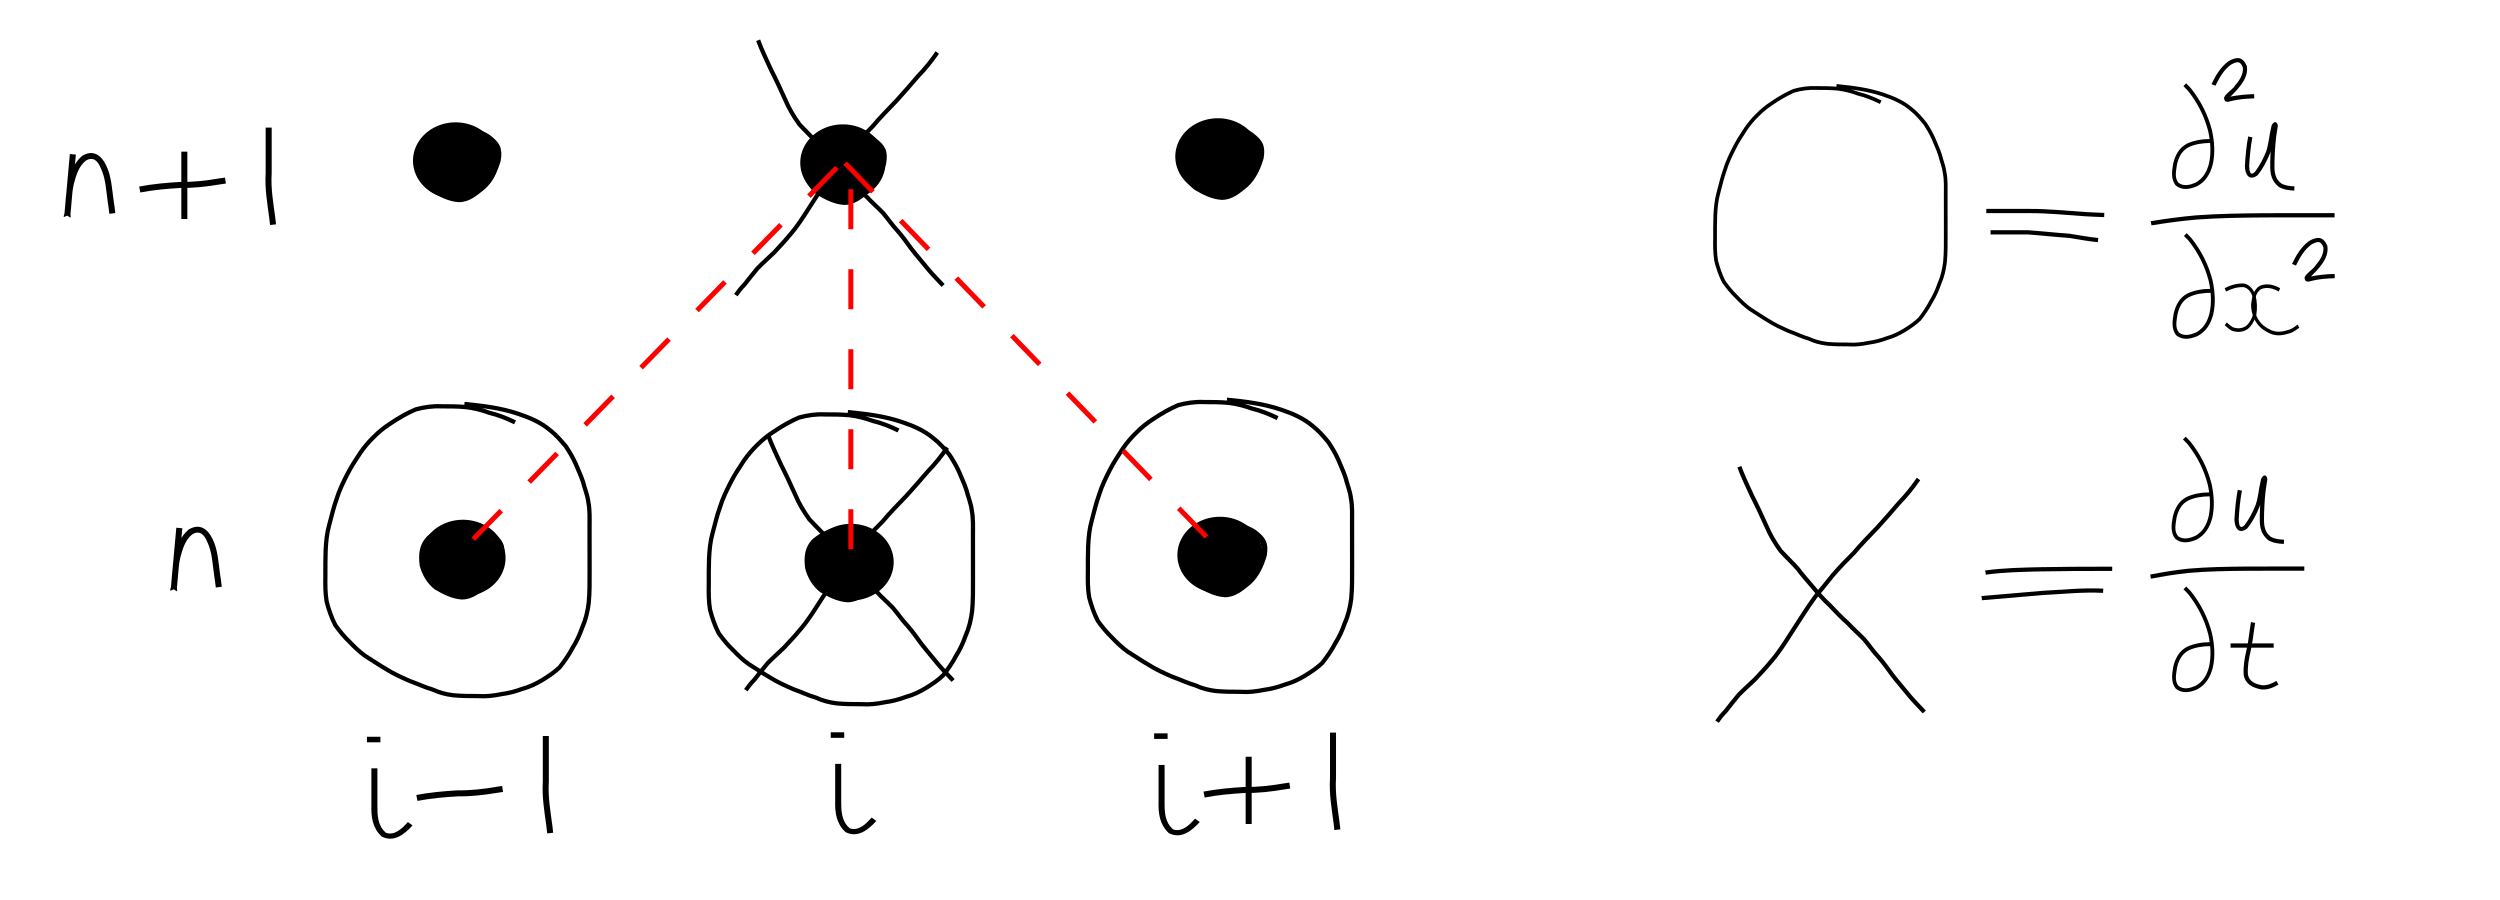 <?xml version="1.0" encoding="UTF-8" standalone="no"?>
<!-- Created with Inkscape (http://www.inkscape.org/) -->

<svg
   xmlns:dc="http://purl.org/dc/elements/1.1/"
   xmlns:cc="http://creativecommons.org/ns#"
   xmlns:rdf="http://www.w3.org/1999/02/22-rdf-syntax-ns#"
   xmlns:svg="http://www.w3.org/2000/svg"
   xmlns="http://www.w3.org/2000/svg"
   xmlns:sodipodi="http://sodipodi.sourceforge.net/DTD/sodipodi-0.dtd"
   xmlns:inkscape="http://www.inkscape.org/namespaces/inkscape"
   id="svg3036"
   version="1.1"
   inkscape:version="0.48.3.1 r9886"
   width="500"
   height="180"
   sodipodi:docname="stencil_1.png">
  <defs
     id="defs3040" />
  <sodipodi:namedview
     pagecolor="#ffffff"
     bordercolor="#666666"
     borderopacity="1"
     objecttolerance="10"
     gridtolerance="10"
     guidetolerance="10"
     inkscape:pageopacity="0"
     inkscape:pageshadow="2"
     inkscape:window-width="1028"
     inkscape:window-height="663"
     id="namedview3038"
     showgrid="false"
     inkscape:zoom="1.1737973"
     inkscape:cx="282.49567"
     inkscape:cy="169.37849"
     inkscape:window-x="0"
     inkscape:window-y="31"
     inkscape:window-maximized="0"
     inkscape:current-layer="svg3036"
     showguides="true"
     inkscape:guide-bbox="true" />
  <path
     style="color:#000000;fill-opacity:1;fill-rule:nonzero;stroke-width:1;stroke-linecap:butt;stroke-linejoin:miter;stroke-miterlimit:4;stroke-opacity:1;stroke-dasharray:none;stroke-dashoffset:0;marker:none;visibility:visible;display:inline;overflow:visible;enable-background:accumulate"
     id="path3253"
     d="m 168.123,27.012 c -2.11,0.135 -3.863,0.901 -5.454,2.26 -1.318,1.396 -1.298,2.995 -1.076,4.768 0.46,1.548 1.228,2.971 2.526,3.956 1.52,0.807 2.971,1.714 4.733,1.787 1.836,-6.2e-4 3.135,-1.288 4.468,-2.379 1.422,-1.369 2.22,-3.184 2.759,-5.05 0.313,-2.131 -0.196,-2.647 -1.755,-3.83 -1.599,-1.083 -3.523,-1.265 -5.395,-1.421 -2.589,0.006 -4.374,1.623 -6.109,3.332 -0.273,0.38 -0.546,0.761 -0.819,1.141 0,0 -0.975,-0.708 -0.975,-0.708 l 0,0 c 0.316,-0.431 0.633,-0.861 0.949,-1.292 1.996,-1.96 4.092,-3.711 7.055,-3.674 2.104,0.178 4.242,0.422 6.024,1.662 1.974,1.499 2.607,2.56 2.183,5.127 -0.616,2.099 -1.53,4.124 -3.153,5.646 -1.577,1.289 -3.131,2.694 -5.304,2.649 -2.004,-0.148 -3.69,-1.046 -5.404,-2.042 -1.52,-1.224 -2.489,-2.863 -2.978,-4.756 -0.269,-2.185 -0.146,-4.17 1.495,-5.839 1.823,-1.517 3.831,-2.417 6.23,-2.544 0,0 0,1.205 0,1.205 z"
     inkscape:connector-curvature="0" />
  <path
     style="color:#000000;fill:#000000;fill-opacity:1;fill-rule:nonzero;stroke-width:1;stroke-linecap:butt;stroke-linejoin:miter;stroke-miterlimit:4;stroke-opacity:1;stroke-dasharray:none;stroke-dashoffset:0;marker:none;visibility:visible;display:inline;overflow:visible;enable-background:accumulate"
     id="path3253-5"
     d="m 91.034,26.458 c -2.11,0.135 -3.863,0.901 -5.454,2.26 -1.318,1.396 -1.298,2.995 -1.076,4.768 0.46,1.548 1.228,2.971 2.526,3.956 1.52,0.807 2.971,1.714 4.733,1.787 1.836,-6.2e-4 3.135,-1.288 4.468,-2.379 1.422,-1.369 2.22,-3.184 2.759,-5.05 0.313,-2.131 -0.196,-2.647 -1.755,-3.83 -1.599,-1.083 -3.523,-1.265 -5.395,-1.421 -2.589,0.006 -4.374,1.623 -6.109,3.332 -0.273,0.38 -0.546,0.761 -0.819,1.141 0,0 -0.975,-0.708 -0.975,-0.708 l 0,0 c 0.316,-0.431 0.633,-0.861 0.949,-1.292 1.996,-1.96 4.092,-3.711 7.055,-3.674 2.104,0.178 4.242,0.422 6.024,1.662 1.974,1.499 2.607,2.56 2.183,5.127 -0.616,2.099 -1.53,4.124 -3.153,5.646 -1.577,1.289 -3.131,2.694 -5.304,2.649 -2.004,-0.148 -3.69,-1.046 -5.404,-2.042 -1.52,-1.224 -2.489,-2.863 -2.978,-4.756 -0.269,-2.185 -0.146,-4.17 1.495,-5.839 1.823,-1.517 3.831,-2.417 6.23,-2.544 0,0 0,1.205 0,1.205 z"
     inkscape:connector-curvature="0" />
  <path
     style="color:#000000;fill-opacity:1;fill-rule:nonzero;stroke-width:1;stroke-linecap:butt;stroke-linejoin:miter;stroke-miterlimit:4;stroke-opacity:1;stroke-dasharray:none;stroke-dashoffset:0;marker:none;visibility:visible;display:inline;overflow:visible;enable-background:accumulate"
     id="path3253-5-8"
     d="m 243.612,26 c -2.11,0.135 -3.863,0.901 -5.454,2.26 -1.318,1.396 -1.298,2.995 -1.076,4.768 0.46,1.548 1.228,2.971 2.526,3.956 1.52,0.807 2.971,1.714 4.733,1.787 1.836,-6.2e-4 3.135,-1.288 4.468,-2.379 1.422,-1.369 2.22,-3.184 2.759,-5.05 0.313,-2.131 -0.196,-2.647 -1.755,-3.83 -1.599,-1.083 -3.523,-1.265 -5.395,-1.421 -2.589,0.006 -4.374,1.623 -6.109,3.332 -0.273,0.38 -0.546,0.761 -0.819,1.141 0,0 -0.975,-0.708 -0.975,-0.708 l 0,0 c 0.316,-0.431 0.633,-0.861 0.949,-1.292 1.996,-1.96 4.092,-3.711 7.055,-3.674 2.104,0.178 4.242,0.422 6.024,1.662 1.974,1.499 2.607,2.56 2.183,5.127 -0.616,2.099 -1.53,4.124 -3.153,5.646 -1.577,1.289 -3.131,2.694 -5.304,2.649 -2.004,-0.148 -3.69,-1.046 -5.404,-2.042 -1.52,-1.224 -2.489,-2.863 -2.978,-4.756 -0.269,-2.185 -0.146,-4.17 1.495,-5.839 1.823,-1.517 3.831,-2.417 6.23,-2.544 0,0 0,1.205 0,1.205 z"
     inkscape:connector-curvature="0" />
  <path
     style="color:#000000;fill-opacity:1;fill-rule:nonzero;stroke-width:1;stroke-linecap:butt;stroke-linejoin:miter;stroke-miterlimit:4;stroke-opacity:1;stroke-dasharray:none;stroke-dashoffset:0;marker:none;visibility:visible;display:inline;overflow:visible;enable-background:accumulate"
     id="path3253-8"
     d="m 168.749,106.482 c -2.11,0.135 -3.863,0.901 -5.454,2.26 -1.318,1.396 -1.298,2.995 -1.076,4.768 0.46,1.548 1.228,2.971 2.526,3.956 1.52,0.807 2.971,1.714 4.733,1.787 1.836,-6.2e-4 3.135,-1.288 4.468,-2.379 1.422,-1.369 2.22,-3.184 2.759,-5.05 0.313,-2.131 -0.196,-2.647 -1.755,-3.83 -1.599,-1.083 -3.523,-1.265 -5.395,-1.421 -2.589,0.006 -4.374,1.623 -6.109,3.332 -0.273,0.38 -0.546,0.761 -0.819,1.141 0,0 -0.975,-0.708 -0.975,-0.708 l 0,0 c 0.316,-0.431 0.633,-0.861 0.949,-1.292 1.996,-1.96 4.092,-3.711 7.055,-3.674 2.104,0.178 4.242,0.422 6.024,1.662 1.974,1.499 2.607,2.56 2.183,5.127 -0.616,2.099 -1.53,4.124 -3.153,5.646 -1.577,1.289 -3.131,2.694 -5.304,2.649 -2.004,-0.148 -3.69,-1.046 -5.404,-2.042 -1.52,-1.224 -2.489,-2.863 -2.978,-4.756 -0.269,-2.185 -0.146,-4.17 1.495,-5.839 1.823,-1.517 3.831,-2.417 6.23,-2.544 0,0 0,1.205 0,1.205 z"
     inkscape:connector-curvature="0" />
  <path
     style="color:#000000;fill-opacity:1;fill-rule:nonzero;stroke-width:1;stroke-linecap:butt;stroke-linejoin:miter;stroke-miterlimit:4;stroke-opacity:1;stroke-dasharray:none;stroke-dashoffset:0;marker:none;visibility:visible;display:inline;overflow:visible;enable-background:accumulate"
     id="path3253-5-5"
     d="m 91.66,105.927 c -2.11,0.135 -3.863,0.901 -5.454,2.26 -1.318,1.396 -1.298,2.995 -1.076,4.768 0.46,1.548 1.228,2.971 2.526,3.956 1.52,0.807 2.971,1.714 4.733,1.787 1.836,-6.2e-4 3.135,-1.288 4.468,-2.379 1.422,-1.369 2.22,-3.184 2.759,-5.05 0.313,-2.131 -0.196,-2.647 -1.755,-3.83 -1.599,-1.083 -3.523,-1.265 -5.395,-1.421 -2.589,0.006 -4.374,1.623 -6.109,3.332 -0.273,0.38 -0.546,0.761 -0.819,1.141 0,0 -0.975,-0.708 -0.975,-0.708 l 0,0 c 0.316,-0.431 0.633,-0.861 0.949,-1.292 1.996,-1.96 4.092,-3.711 7.055,-3.674 2.104,0.178 4.242,0.422 6.024,1.662 1.974,1.499 2.607,2.56 2.183,5.127 -0.616,2.099 -1.53,4.124 -3.153,5.646 -1.577,1.289 -3.131,2.694 -5.304,2.649 -2.004,-0.148 -3.69,-1.046 -5.404,-2.042 -1.52,-1.224 -2.489,-2.863 -2.978,-4.756 -0.269,-2.185 -0.146,-4.17 1.495,-5.839 1.823,-1.517 3.831,-2.417 6.23,-2.544 0,0 0,1.205 0,1.205 z"
     inkscape:connector-curvature="0" />
  <path
     style="color:#000000;fill-opacity:1;fill-rule:nonzero;stroke-width:1;stroke-linecap:butt;stroke-linejoin:miter;stroke-miterlimit:4;stroke-opacity:1;stroke-dasharray:none;stroke-dashoffset:0;marker:none;visibility:visible;display:inline;overflow:visible;enable-background:accumulate"
     id="path3253-5-8-9"
     d="m 244.239,105.47 c -2.11,0.135 -3.863,0.901 -5.454,2.26 -1.318,1.396 -1.298,2.995 -1.076,4.768 0.46,1.548 1.228,2.971 2.526,3.956 1.52,0.807 2.971,1.714 4.733,1.787 1.836,-6.2e-4 3.135,-1.288 4.468,-2.379 1.422,-1.369 2.22,-3.184 2.759,-5.05 0.313,-2.131 -0.196,-2.647 -1.755,-3.83 -1.599,-1.083 -3.523,-1.265 -5.395,-1.421 -2.589,0.006 -4.374,1.623 -6.109,3.332 -0.273,0.38 -0.546,0.761 -0.819,1.141 0,0 -0.975,-0.708 -0.975,-0.708 l 0,0 c 0.316,-0.431 0.633,-0.861 0.949,-1.292 1.996,-1.96 4.092,-3.711 7.055,-3.674 2.104,0.178 4.242,0.422 6.024,1.662 1.974,1.499 2.607,2.56 2.183,5.127 -0.616,2.099 -1.53,4.124 -3.153,5.646 -1.577,1.289 -3.131,2.694 -5.304,2.649 -2.004,-0.148 -3.69,-1.046 -5.404,-2.042 -1.52,-1.224 -2.489,-2.863 -2.978,-4.756 -0.269,-2.185 -0.146,-4.17 1.495,-5.839 1.823,-1.517 3.831,-2.417 6.23,-2.544 0,0 0,1.205 0,1.205 z"
     inkscape:connector-curvature="0" />
  <path
     style="color:#000000;fill-opacity:1;fill-rule:nonzero;stroke-width:1;stroke-linecap:butt;stroke-linejoin:miter;stroke-miterlimit:4;stroke-opacity:1;stroke-dasharray:none;stroke-dashoffset:0;marker:none;visibility:visible;display:inline;overflow:visible;enable-background:accumulate"
     id="path3322"
     d="m 37.47,30.335 c 0,2.748 0,5.496 0,8.244 0,1.739 0,3.478 0,5.217 0,0 -1.205,0 -1.205,0 l 0,0 c 0,-1.739 0,-3.478 0,-5.217 0,-2.748 0,-5.496 0,-8.244 0,0 1.205,0 1.205,0 z"
     inkscape:connector-curvature="0" />
  <path
     style="color:#000000;fill-opacity:1;fill-rule:nonzero;stroke-width:1;stroke-linecap:butt;stroke-linejoin:miter;stroke-miterlimit:4;stroke-opacity:1;stroke-dasharray:none;stroke-dashoffset:0;marker:none;visibility:visible;display:inline;overflow:visible;enable-background:accumulate"
     id="path3324"
     d="m 27.831,37.313 c 2.748,-0.529 5.537,-0.771 8.326,-0.936 2.575,0.044 5.085,-0.257 7.616,-0.682 0.409,-0.061 0.818,-0.122 1.227,-0.182 0,0 0.177,1.192 0.177,1.192 l 0,0 c -0.401,0.06 -0.803,0.119 -1.204,0.179 -2.573,0.432 -5.127,0.738 -7.744,0.696 -2.734,0.161 -5.468,0.397 -8.161,0.915 0,0 -0.236,-1.181 -0.236,-1.181 z"
     inkscape:connector-curvature="0" />
  <path
     style="color:#000000;fill-opacity:1;fill-rule:nonzero;stroke-width:1;stroke-linecap:butt;stroke-linejoin:miter;stroke-miterlimit:4;stroke-opacity:1;stroke-dasharray:none;stroke-dashoffset:0;marker:none;visibility:visible;display:inline;overflow:visible;enable-background:accumulate"
     id="path3326"
     d="m 54.337,25.516 c 0,3.039 0,6.078 0,9.117 -0.199,3.004 0.326,5.954 0.72,8.917 0.05,0.439 0.099,0.878 0.149,1.317 0,0 -1.197,0.135 -1.197,0.135 l 0,0 c -0.049,-0.431 -0.097,-0.862 -0.146,-1.293 -0.402,-3.015 -0.93,-6.019 -0.731,-9.076 0,-3.039 0,-6.078 0,-9.117 0,0 1.205,0 1.205,0 z"
     inkscape:connector-curvature="0" />
  <path
     style="color:#000000;fill-opacity:1;fill-rule:nonzero;stroke-width:1;stroke-linecap:butt;stroke-linejoin:miter;stroke-miterlimit:4;stroke-opacity:1;stroke-dasharray:none;stroke-dashoffset:0;marker:none;visibility:visible;display:inline;overflow:visible;enable-background:accumulate"
     id="path3320-7"
     d="m 36.463,105.654 c -0.249,2.737 -0.497,5.473 -0.746,8.21 -0.111,1.219 -0.221,2.437 -0.332,3.656 -0.022,0.239 0.145,0.831 -0.065,0.716 -0.403,-0.221 -0.759,-0.518 -1.139,-0.777 0.235,-2.094 0.255,-4.215 0.72,-6.273 0.489,-2.012 1.205,-3.881 2.795,-5.254 2.178,-1.367 3.86,-0.178 4.828,1.895 1.082,2.21 1.145,4.657 1.494,7.038 0.247,1.651 0.133,0.822 0.339,2.486 0,0 -1.196,0.148 -1.196,0.148 l 0,0 c -0.202,-1.636 -0.09,-0.815 -0.336,-2.461 -0.328,-2.271 -0.379,-4.608 -1.402,-6.72 -0.574,-1.36 -1.452,-2.342 -2.956,-1.462 -1.428,1.135 -1.935,2.895 -2.393,4.6 -0.474,1.998 -0.444,4.077 -0.694,6.111 -0.42,0.186 -0.824,0.415 -1.261,0.559 -0.228,0.075 0.043,-0.477 0.065,-0.716 0.111,-1.219 0.221,-2.437 0.332,-3.656 0.249,-2.737 0.497,-5.473 0.746,-8.21 0,0 1.2,0.109 1.2,0.109 z"
     inkscape:connector-curvature="0" />
  <path
     style="color:#000000;fill-opacity:1;fill-rule:nonzero;stroke-width:1;stroke-linecap:butt;stroke-linejoin:miter;stroke-miterlimit:4;stroke-opacity:1;stroke-dasharray:none;stroke-dashoffset:0;marker:none;visibility:visible;display:inline;overflow:visible;enable-background:accumulate"
     id="path3320-7-8"
     d="m 15.173,30.916 c -0.249,2.737 -0.497,5.473 -0.746,8.21 -0.111,1.219 -0.221,2.437 -0.332,3.656 -0.022,0.239 0.145,0.831 -0.065,0.716 -0.403,-0.221 -0.759,-0.518 -1.139,-0.777 0.235,-2.094 0.255,-4.215 0.72,-6.273 0.489,-2.012 1.205,-3.881 2.795,-5.254 2.178,-1.367 3.86,-0.178 4.828,1.895 1.082,2.21 1.145,4.657 1.494,7.038 0.247,1.651 0.133,0.822 0.339,2.486 0,0 -1.196,0.148 -1.196,0.148 l 0,0 c -0.202,-1.636 -0.09,-0.815 -0.336,-2.461 -0.328,-2.271 -0.379,-4.608 -1.402,-6.72 -0.574,-1.36 -1.452,-2.342 -2.956,-1.462 -1.428,1.135 -1.935,2.895 -2.393,4.6 -0.474,1.998 -0.444,4.077 -0.694,6.111 -0.42,0.186 -0.824,0.415 -1.261,0.559 -0.228,0.075 0.043,-0.477 0.065,-0.716 0.111,-1.219 0.221,-2.437 0.332,-3.656 0.249,-2.737 0.497,-5.473 0.746,-8.21 0,0 1.2,0.109 1.2,0.109 z"
     inkscape:connector-curvature="0" />
  <path
     style="color:#000000;fill-opacity:1;fill-rule:nonzero;stroke-width:1;stroke-linecap:butt;stroke-linejoin:miter;stroke-miterlimit:4;stroke-opacity:1;stroke-dasharray:none;stroke-dashoffset:0;marker:none;visibility:visible;display:inline;overflow:visible;enable-background:accumulate"
     id="path3364"
     d="m 168.241,152.769 c 0,2.451 0,4.903 0,7.354 -0.009,1.965 0.017,4.129 1.725,5.546 1.811,0.619 3.353,-1.017 4.37,-2.156 0,0 0.935,0.678 0.935,0.678 l 0,0 c -1.543,1.668 -3.628,3.488 -6.148,2.246 -1.882,-1.708 -2.156,-3.989 -2.087,-6.314 0,-2.451 0,-4.903 0,-7.354 0,0 1.205,0 1.205,0 z"
     inkscape:connector-curvature="0" />
  <path
     style="fill:none;stroke:#000000;stroke-width:1.11px;stroke-linecap:butt;stroke-linejoin:miter;stroke-opacity:1"
     d="m 168.843,147.012 -2.693,0"
     id="path3366"
     inkscape:connector-curvature="0" />
  <path
     style="color:#000000;fill-opacity:1;fill-rule:nonzero;stroke-width:1;stroke-linecap:butt;stroke-linejoin:miter;stroke-miterlimit:4;stroke-opacity:1;stroke-dasharray:none;stroke-dashoffset:0;marker:none;visibility:visible;display:inline;overflow:visible;enable-background:accumulate"
     id="path3364-4"
     d="m 232.917,152.985 c 0,2.451 0,4.903 0,7.354 -0.009,1.965 0.017,4.129 1.725,5.546 1.811,0.619 3.353,-1.017 4.37,-2.156 0,0 0.935,0.678 0.935,0.678 l 0,0 c -1.543,1.668 -3.628,3.488 -6.148,2.246 -1.882,-1.708 -2.156,-3.989 -2.087,-6.314 0,-2.451 0,-4.903 0,-7.354 0,0 1.205,0 1.205,0 z"
     inkscape:connector-curvature="0" />
  <path
     style="fill:none;stroke:#000000;stroke-width:1.11px;stroke-linecap:butt;stroke-linejoin:miter;stroke-opacity:1"
     d="m 233.519,147.228 -2.693,0"
     id="path3366-5"
     inkscape:connector-curvature="0" />
  <path
     style="color:#000000;fill-opacity:1;fill-rule:nonzero;stroke-width:1;stroke-linecap:butt;stroke-linejoin:miter;stroke-miterlimit:4;stroke-opacity:1;stroke-dasharray:none;stroke-dashoffset:0;marker:none;visibility:visible;display:inline;overflow:visible;enable-background:accumulate"
     id="path3322-1"
     d="m 250.336,151.341 c 0,2.748 0,5.496 0,8.244 0,1.739 0,3.478 0,5.217 0,0 -1.205,0 -1.205,0 l 0,0 c 0,-1.739 0,-3.478 0,-5.217 0,-2.748 0,-5.496 0,-8.244 0,0 1.205,0 1.205,0 z"
     inkscape:connector-curvature="0" />
  <path
     style="color:#000000;fill-opacity:1;fill-rule:nonzero;stroke-width:1;stroke-linecap:butt;stroke-linejoin:miter;stroke-miterlimit:4;stroke-opacity:1;stroke-dasharray:none;stroke-dashoffset:0;marker:none;visibility:visible;display:inline;overflow:visible;enable-background:accumulate"
     id="path3324-6"
     d="m 240.698,158.32 c 2.748,-0.529 5.537,-0.771 8.326,-0.936 2.575,0.044 5.085,-0.257 7.616,-0.682 0.409,-0.061 0.818,-0.122 1.227,-0.182 0,0 0.177,1.192 0.177,1.192 l 0,0 c -0.401,0.06 -0.803,0.119 -1.204,0.179 -2.573,0.432 -5.127,0.738 -7.744,0.696 -2.734,0.161 -5.468,0.397 -8.161,0.915 0,0 -0.236,-1.181 -0.236,-1.181 z"
     inkscape:connector-curvature="0" />
  <path
     style="color:#000000;fill-opacity:1;fill-rule:nonzero;stroke-width:1;stroke-linecap:butt;stroke-linejoin:miter;stroke-miterlimit:4;stroke-opacity:1;stroke-dasharray:none;stroke-dashoffset:0;marker:none;visibility:visible;display:inline;overflow:visible;enable-background:accumulate"
     id="path3326-8"
     d="m 267.204,146.522 c 0,3.039 0,6.078 0,9.117 -0.199,3.004 0.326,5.954 0.72,8.917 0.05,0.439 0.099,0.878 0.149,1.317 0,0 -1.197,0.135 -1.197,0.135 l 0,0 c -0.049,-0.431 -0.097,-0.862 -0.146,-1.293 -0.402,-3.015 -0.93,-6.019 -0.731,-9.076 0,-3.039 0,-6.078 0,-9.117 0,0 1.205,0 1.205,0 z"
     inkscape:connector-curvature="0" />
  <path
     style="color:#000000;fill-opacity:1;fill-rule:nonzero;stroke-width:1;stroke-linecap:butt;stroke-linejoin:miter;stroke-miterlimit:4;stroke-opacity:1;stroke-dasharray:none;stroke-dashoffset:0;marker:none;visibility:visible;display:inline;overflow:visible;enable-background:accumulate"
     id="path3364-4-6"
     d="m 75.48,153.662 c 0,2.451 0,4.903 0,7.354 -0.009,1.965 0.017,4.129 1.725,5.546 1.811,0.619 3.353,-1.017 4.37,-2.156 0,0 0.935,0.678 0.935,0.678 l 0,0 c -1.543,1.668 -3.628,3.488 -6.148,2.246 -1.882,-1.708 -2.156,-3.989 -2.087,-6.314 0,-2.451 0,-4.903 0,-7.354 0,0 1.205,0 1.205,0 z"
     inkscape:connector-curvature="0" />
  <path
     style="fill:none;stroke:#000000;stroke-width:1.11px;stroke-linecap:butt;stroke-linejoin:miter;stroke-opacity:1"
     d="m 76.082,147.906 -2.693,0"
     id="path3366-5-0"
     inkscape:connector-curvature="0" />
  <path
     style="color:#000000;fill-opacity:1;fill-rule:nonzero;stroke-width:1;stroke-linecap:butt;stroke-linejoin:miter;stroke-miterlimit:4;stroke-opacity:1;stroke-dasharray:none;stroke-dashoffset:0;marker:none;visibility:visible;display:inline;overflow:visible;enable-background:accumulate"
     id="path3324-6-9"
     d="m 83.261,158.997 c 2.748,-0.529 5.537,-0.771 8.326,-0.936 2.575,0.044 5.085,-0.257 7.616,-0.682 0.409,-0.061 0.818,-0.122 1.227,-0.182 0,0 0.177,1.192 0.177,1.192 l 0,0 c -0.401,0.06 -0.803,0.119 -1.204,0.179 -2.573,0.432 -5.127,0.738 -7.744,0.696 -2.734,0.161 -5.468,0.397 -8.161,0.915 0,0 -0.236,-1.181 -0.236,-1.181 z"
     inkscape:connector-curvature="0" />
  <path
     style="color:#000000;fill-opacity:1;fill-rule:nonzero;stroke-width:1;stroke-linecap:butt;stroke-linejoin:miter;stroke-miterlimit:4;stroke-opacity:1;stroke-dasharray:none;stroke-dashoffset:0;marker:none;visibility:visible;display:inline;overflow:visible;enable-background:accumulate"
     id="path3326-8-6"
     d="m 109.767,147.2 c 0,3.039 0,6.078 0,9.117 -0.199,3.004 0.326,5.954 0.72,8.917 0.05,0.439 0.099,0.878 0.149,1.317 0,0 -1.197,0.135 -1.197,0.135 l 0,0 c -0.049,-0.431 -0.097,-0.862 -0.146,-1.293 -0.402,-3.015 -0.93,-6.019 -0.731,-9.076 0,-3.039 0,-6.078 0,-9.117 0,0 1.205,0 1.205,0 z"
     inkscape:connector-curvature="0" />
  <path
     style="color:#000000;fill-opacity:1;fill-rule:nonzero;stroke-width:1;stroke-linecap:butt;stroke-linejoin:miter;stroke-miterlimit:4;stroke-opacity:1;stroke-dasharray:12, 12;stroke-dashoffset:0;marker:none;visibility:visible;display:inline;overflow:visible;enable-background:accumulate"
     id="path4217"
     d="m 102.823,84.861 c -1.64,-0.8 -3.306,-1.472 -5.083,-1.892 -1.489,-0.555 -3.008,-0.937 -4.584,-1.125 -1.634,-0.151 -3.277,-0.148 -4.917,-0.152 -1.692,-0.082 -3.368,0.164 -4.997,0.608 -1.701,0.748 -3.344,1.688 -4.885,2.729 -1.182,0.761 -2.303,1.645 -3.287,2.651 -0.99,0.946 -1.856,1.977 -2.638,3.1 -0.887,1.379 -1.828,2.737 -2.562,4.206 -0.825,1.62 -1.641,3.242 -2.158,4.989 -0.619,1.667 -0.98,3.407 -1.46,5.115 -0.468,1.635 -0.614,3.329 -0.699,5.019 -0.062,1.696 -0.054,3.393 -0.052,5.09 -0.031,1.696 -0.034,3.368 0.245,5.042 0.42,1.593 0.94,3.137 1.699,4.6 0.841,1.148 1.747,2.268 2.782,3.248 0.977,1.001 1.963,1.997 3.119,2.791 1.361,0.837 2.676,1.753 4.061,2.551 1.497,0.962 3.116,1.676 4.738,2.391 1.529,0.524 2.976,1.257 4.534,1.695 1.286,0.6 2.628,0.938 4.029,1.116 1.623,0.156 3.257,0.153 4.886,0.158 1.583,0.118 3.101,-0.07 4.644,-0.385 1.407,-0.178 2.773,-0.547 4.102,-1.038 1.406,-0.382 2.682,-0.987 3.922,-1.736 1.203,-0.741 2.369,-1.508 3.388,-2.492 0.926,-1.208 1.827,-2.463 2.519,-3.822 0.775,-1.217 1.384,-2.536 1.852,-3.899 0.698,-1.544 1.081,-3.173 1.295,-4.846 0.211,-2.166 0.173,-4.347 0.176,-6.52 9.9e-4,-2.813 -0.005,-5.626 -0.009,-8.439 -0.006,-1.731 0.1,-3.45 -0.238,-5.154 -0.17,-1.382 -0.73,-2.653 -1.063,-3.996 -0.394,-1.232 -0.981,-2.379 -1.455,-3.578 -0.534,-1.183 -1.179,-2.263 -1.892,-3.343 -0.962,-1.149 -1.936,-2.284 -3.128,-3.201 -1.802,-1.513 -3.934,-2.416 -6.144,-3.154 -3.465,-1.181 -7.1,-1.61 -10.722,-1.964 0,0 0.083,-0.848 0.083,-0.848 l 0,0 c 3.687,0.361 7.385,0.802 10.91,2.004 2.299,0.774 4.518,1.715 6.395,3.289 1.26,0.981 2.309,2.173 3.318,3.405 0.745,1.13 1.415,2.264 1.974,3.5 0.484,1.235 1.094,2.414 1.489,3.686 0.333,1.355 0.904,2.639 1.072,4.035 0.345,1.76 0.257,3.531 0.254,5.318 0.004,2.814 0.01,5.628 0.009,8.442 -0.004,2.209 0.035,4.426 -0.183,6.627 -0.223,1.73 -0.614,3.418 -1.335,5.016 -0.485,1.399 -1.101,2.76 -1.899,4.009 -0.741,1.438 -1.683,2.781 -2.686,4.047 -1.067,1.025 -2.28,1.836 -3.538,2.607 -1.286,0.777 -2.612,1.406 -4.068,1.806 -1.37,0.5 -2.776,0.891 -4.225,1.074 -1.599,0.326 -3.178,0.519 -4.817,0.402 -1.664,-0.006 -3.333,-0.003 -4.991,-0.165 -1.441,-0.185 -2.832,-0.519 -4.153,-1.141 -1.595,-0.454 -3.082,-1.191 -4.646,-1.735 -1.65,-0.727 -3.297,-1.456 -4.82,-2.433 -1.404,-0.813 -2.74,-1.737 -4.119,-2.588 -1.188,-0.826 -2.219,-1.837 -3.223,-2.875 -1.097,-1.051 -2.076,-2.233 -2.951,-3.474 -0.795,-1.544 -1.352,-3.17 -1.783,-4.852 -0.285,-1.721 -0.291,-3.438 -0.256,-5.181 -0.002,-1.711 -0.01,-3.423 0.053,-5.134 0.089,-1.754 0.244,-3.51 0.73,-5.207 0.481,-1.713 0.843,-3.457 1.464,-5.128 0.536,-1.794 1.361,-3.465 2.213,-5.128 0.757,-1.504 1.712,-2.901 2.625,-4.313 0.813,-1.159 1.707,-2.23 2.73,-3.21 1.031,-1.041 2.184,-1.971 3.418,-2.76 1.621,-1.088 3.34,-2.087 5.139,-2.845 1.704,-0.457 3.454,-0.724 5.222,-0.638 1.673,0.005 3.349,0.002 5.016,0.158 1.607,0.194 3.162,0.571 4.679,1.142 1.84,0.439 3.569,1.129 5.267,1.959 0,0 -0.381,0.762 -0.381,0.762 z"
     inkscape:connector-curvature="0" />
  <path
     style="color:#000000;fill-opacity:1;fill-rule:nonzero;stroke-width:1;stroke-linecap:butt;stroke-linejoin:miter;stroke-miterlimit:4;stroke-opacity:1;stroke-dasharray:12, 12;stroke-dashoffset:0;marker:none;visibility:visible;display:inline;overflow:visible;enable-background:accumulate"
     id="path4217-5"
     d="m 179.502,86.483 c -1.64,-0.8 -3.306,-1.472 -5.083,-1.892 -1.489,-0.555 -3.008,-0.937 -4.584,-1.125 -1.634,-0.151 -3.277,-0.148 -4.917,-0.152 -1.692,-0.082 -3.368,0.164 -4.997,0.608 -1.701,0.748 -3.344,1.688 -4.885,2.729 -1.182,0.761 -2.303,1.645 -3.287,2.651 -0.99,0.946 -1.856,1.977 -2.638,3.1 -0.887,1.379 -1.828,2.737 -2.562,4.206 -0.825,1.62 -1.641,3.242 -2.158,4.989 -0.619,1.667 -0.98,3.407 -1.46,5.115 -0.468,1.635 -0.614,3.329 -0.699,5.019 -0.062,1.696 -0.054,3.393 -0.052,5.09 -0.031,1.696 -0.034,3.368 0.245,5.042 0.42,1.593 0.94,3.137 1.699,4.6 0.841,1.148 1.747,2.268 2.782,3.248 0.977,1.001 1.963,1.997 3.119,2.791 1.361,0.837 2.676,1.753 4.061,2.551 1.497,0.962 3.116,1.676 4.738,2.391 1.529,0.524 2.976,1.257 4.534,1.695 1.286,0.6 2.628,0.938 4.029,1.116 1.623,0.156 3.257,0.153 4.886,0.158 1.583,0.118 3.101,-0.07 4.644,-0.385 1.407,-0.178 2.773,-0.547 4.102,-1.038 1.406,-0.382 2.682,-0.987 3.922,-1.736 1.203,-0.741 2.369,-1.508 3.388,-2.492 0.926,-1.208 1.827,-2.463 2.519,-3.822 0.775,-1.217 1.384,-2.536 1.852,-3.899 0.698,-1.544 1.081,-3.173 1.295,-4.846 0.211,-2.166 0.173,-4.347 0.176,-6.52 9.9e-4,-2.813 -0.005,-5.626 -0.009,-8.439 -0.006,-1.731 0.1,-3.45 -0.238,-5.154 -0.17,-1.382 -0.73,-2.653 -1.063,-3.996 -0.394,-1.232 -0.981,-2.379 -1.455,-3.578 -0.534,-1.183 -1.179,-2.263 -1.892,-3.343 -0.962,-1.149 -1.936,-2.284 -3.128,-3.201 -1.802,-1.513 -3.934,-2.416 -6.144,-3.154 -3.465,-1.181 -7.1,-1.61 -10.722,-1.964 0,0 0.083,-0.848 0.083,-0.848 l 0,0 c 3.687,0.361 7.385,0.802 10.91,2.004 2.299,0.774 4.518,1.715 6.395,3.289 1.26,0.981 2.309,2.173 3.318,3.405 0.745,1.13 1.415,2.264 1.974,3.5 0.484,1.235 1.094,2.414 1.489,3.686 0.333,1.355 0.904,2.639 1.072,4.035 0.345,1.76 0.257,3.531 0.254,5.318 0.004,2.814 0.01,5.628 0.009,8.442 -0.004,2.209 0.035,4.426 -0.183,6.627 -0.223,1.73 -0.614,3.418 -1.335,5.016 -0.485,1.399 -1.101,2.76 -1.899,4.009 -0.741,1.438 -1.683,2.781 -2.686,4.047 -1.067,1.025 -2.28,1.836 -3.538,2.607 -1.286,0.777 -2.612,1.406 -4.068,1.806 -1.37,0.5 -2.776,0.891 -4.225,1.074 -1.599,0.326 -3.178,0.519 -4.817,0.402 -1.664,-0.006 -3.333,-0.003 -4.991,-0.165 -1.441,-0.185 -2.832,-0.519 -4.153,-1.141 -1.595,-0.454 -3.082,-1.191 -4.646,-1.735 -1.65,-0.727 -3.297,-1.456 -4.82,-2.433 -1.404,-0.813 -2.74,-1.737 -4.119,-2.588 -1.188,-0.826 -2.219,-1.837 -3.223,-2.875 -1.097,-1.051 -2.076,-2.233 -2.951,-3.474 -0.795,-1.544 -1.352,-3.17 -1.783,-4.852 -0.285,-1.721 -0.291,-3.438 -0.256,-5.181 -0.002,-1.711 -0.01,-3.423 0.053,-5.134 0.089,-1.754 0.244,-3.51 0.73,-5.207 0.481,-1.713 0.843,-3.457 1.464,-5.128 0.536,-1.794 1.361,-3.465 2.213,-5.128 0.757,-1.504 1.712,-2.901 2.625,-4.313 0.813,-1.159 1.707,-2.23 2.73,-3.21 1.031,-1.041 2.184,-1.971 3.418,-2.76 1.621,-1.088 3.34,-2.087 5.139,-2.845 1.704,-0.457 3.454,-0.724 5.222,-0.638 1.673,0.005 3.349,0.002 5.016,0.158 1.607,0.194 3.162,0.571 4.679,1.142 1.84,0.439 3.569,1.129 5.267,1.959 0,0 -0.381,0.762 -0.381,0.762 z"
     inkscape:connector-curvature="0" />
  <path
     style="color:#000000;fill-opacity:1;fill-rule:nonzero;stroke-width:1;stroke-linecap:butt;stroke-linejoin:miter;stroke-miterlimit:4;stroke-opacity:1;stroke-dasharray:12, 12;stroke-dashoffset:0;marker:none;visibility:visible;display:inline;overflow:visible;enable-background:accumulate"
     id="path4217-5-9"
     d="m 255.324,84.009 c -1.64,-0.8 -3.306,-1.472 -5.083,-1.892 -1.489,-0.555 -3.008,-0.937 -4.584,-1.125 -1.634,-0.151 -3.277,-0.148 -4.917,-0.152 -1.692,-0.082 -3.368,0.164 -4.997,0.608 -1.701,0.748 -3.344,1.688 -4.885,2.729 -1.182,0.761 -2.303,1.645 -3.287,2.651 -0.99,0.946 -1.856,1.977 -2.638,3.1 -0.887,1.379 -1.828,2.737 -2.562,4.206 -0.825,1.62 -1.641,3.242 -2.158,4.989 -0.619,1.667 -0.98,3.407 -1.46,5.115 -0.468,1.635 -0.614,3.329 -0.699,5.019 -0.062,1.696 -0.054,3.393 -0.052,5.09 -0.031,1.696 -0.034,3.368 0.245,5.042 0.42,1.593 0.94,3.137 1.699,4.6 0.841,1.148 1.747,2.268 2.782,3.248 0.977,1.001 1.963,1.997 3.119,2.791 1.361,0.837 2.676,1.753 4.061,2.551 1.497,0.962 3.116,1.676 4.738,2.391 1.529,0.524 2.976,1.257 4.534,1.695 1.286,0.6 2.628,0.938 4.029,1.116 1.623,0.156 3.257,0.153 4.886,0.158 1.583,0.118 3.101,-0.07 4.644,-0.385 1.407,-0.178 2.773,-0.547 4.102,-1.038 1.406,-0.382 2.682,-0.987 3.922,-1.736 1.203,-0.741 2.369,-1.508 3.388,-2.492 0.926,-1.208 1.827,-2.463 2.519,-3.822 0.775,-1.217 1.384,-2.536 1.852,-3.899 0.698,-1.544 1.081,-3.173 1.295,-4.846 0.211,-2.166 0.173,-4.347 0.176,-6.52 9.9e-4,-2.813 -0.005,-5.626 -0.009,-8.439 -0.006,-1.731 0.1,-3.45 -0.238,-5.154 -0.17,-1.382 -0.73,-2.653 -1.063,-3.996 -0.394,-1.232 -0.981,-2.379 -1.455,-3.578 -0.534,-1.183 -1.179,-2.263 -1.892,-3.343 -0.962,-1.149 -1.936,-2.284 -3.128,-3.201 -1.802,-1.513 -3.934,-2.416 -6.144,-3.154 -3.465,-1.181 -7.1,-1.61 -10.722,-1.964 0,0 0.083,-0.848 0.083,-0.848 l 0,0 c 3.687,0.361 7.385,0.802 10.91,2.004 2.299,0.774 4.518,1.715 6.395,3.289 1.26,0.981 2.309,2.173 3.318,3.405 0.745,1.13 1.415,2.264 1.974,3.5 0.484,1.235 1.094,2.414 1.489,3.686 0.333,1.355 0.904,2.639 1.072,4.035 0.345,1.76 0.257,3.531 0.254,5.318 0.004,2.814 0.01,5.628 0.009,8.442 -0.004,2.209 0.035,4.426 -0.183,6.627 -0.223,1.73 -0.614,3.418 -1.335,5.016 -0.485,1.399 -1.101,2.76 -1.899,4.009 -0.741,1.438 -1.683,2.781 -2.686,4.047 -1.067,1.025 -2.28,1.836 -3.538,2.607 -1.286,0.777 -2.612,1.406 -4.068,1.806 -1.37,0.5 -2.776,0.891 -4.225,1.074 -1.599,0.326 -3.178,0.519 -4.817,0.402 -1.664,-0.006 -3.333,-0.003 -4.991,-0.165 -1.441,-0.185 -2.832,-0.519 -4.153,-1.141 -1.595,-0.454 -3.082,-1.191 -4.646,-1.735 -1.65,-0.727 -3.297,-1.456 -4.82,-2.433 -1.404,-0.813 -2.74,-1.737 -4.119,-2.588 -1.188,-0.826 -2.219,-1.837 -3.223,-2.875 -1.097,-1.051 -2.076,-2.233 -2.951,-3.474 -0.795,-1.544 -1.352,-3.17 -1.783,-4.852 -0.285,-1.721 -0.291,-3.438 -0.256,-5.181 -0.002,-1.711 -0.01,-3.423 0.053,-5.134 0.089,-1.754 0.244,-3.51 0.73,-5.207 0.481,-1.713 0.843,-3.457 1.464,-5.128 0.536,-1.794 1.361,-3.465 2.213,-5.128 0.757,-1.504 1.712,-2.901 2.625,-4.313 0.813,-1.159 1.707,-2.23 2.73,-3.21 1.031,-1.041 2.184,-1.971 3.418,-2.76 1.621,-1.088 3.34,-2.087 5.139,-2.845 1.704,-0.457 3.454,-0.724 5.222,-0.638 1.673,0.005 3.349,0.002 5.016,0.158 1.607,0.194 3.162,0.571 4.679,1.142 1.84,0.439 3.569,1.129 5.267,1.959 0,0 -0.381,0.762 -0.381,0.762 z"
     inkscape:connector-curvature="0" />
  <path
     style="color:#000000;fill-opacity:1;fill-rule:nonzero;stroke-width:1;stroke-linecap:butt;stroke-linejoin:miter;stroke-miterlimit:4;stroke-opacity:1;stroke-dasharray:12, 12;stroke-dashoffset:0;marker:none;visibility:visible;display:inline;overflow:visible;enable-background:accumulate"
     id="path4255"
     d="m 442.062,28.594 c -1.48,0.013 -3.004,0.204 -4.351,0.853 -1.368,0.731 -1.968,1.974 -2.315,3.438 -0.158,1.229 -0.568,2.678 0.325,3.692 1.064,0.762 2.289,0.419 3.395,-0.055 1.502,-0.837 2.234,-2.133 2.667,-3.759 0.492,-2.179 0.333,-4.369 -0.144,-6.529 -0.78,-3.009 -2.156,-5.706 -4.074,-8.108 -0.294,-0.3 -0.588,-0.6 -0.883,-0.901 0,0 0.549,-0.556 0.549,-0.556 l 0,0 c 0.312,0.32 0.623,0.64 0.935,0.96 1.989,2.5 3.423,5.304 4.228,8.433 0.494,2.288 0.667,4.605 0.135,6.909 -0.509,1.861 -1.389,3.346 -3.119,4.279 -1.443,0.596 -2.984,0.914 -4.29,-0.175 -0.984,-1.304 -0.748,-2.838 -0.477,-4.379 0.414,-1.695 1.155,-3.127 2.74,-3.965 1.458,-0.681 3.078,-0.924 4.677,-0.927 0,0 0,0.788 0,0.788 z"
     inkscape:connector-curvature="0" />
  <path
     style="color:#000000;fill-opacity:1;fill-rule:nonzero;stroke-width:1;stroke-linecap:butt;stroke-linejoin:miter;stroke-miterlimit:4;stroke-opacity:1;stroke-dasharray:12, 12;stroke-dashoffset:0;marker:none;visibility:visible;display:inline;overflow:visible;enable-background:accumulate"
     id="path4257"
     d="m 442.3,16.831 c 0.846,-1.784 1.795,-3.392 3.392,-4.586 1.706,-0.981 2.878,-0.919 3.681,0.977 0.273,1.73 -0.672,3.224 -1.758,4.482 -0.496,0.646 -1.121,1.166 -1.67,1.764 -0.11,0.12 -0.228,0.234 -0.321,0.368 -0.023,0.034 -0.028,0.161 -0.018,0.121 0.023,-0.092 0.039,-0.186 0.058,-0.279 -0.035,-0.052 -0.142,-0.105 -0.106,-0.156 0.165,-0.233 2.476,-0.504 2.802,-0.544 0.816,-0.089 1.637,-0.122 2.457,-0.156 0,0 0.035,0.851 0.035,0.851 l 0,0 c -0.797,0.033 -1.595,0.064 -2.389,0.15 -0.651,0.079 -1.294,0.164 -1.933,0.315 -0.011,0.003 -0.89,0.235 -0.925,0.234 -0.198,-0.004 -0.386,-0.086 -0.58,-0.13 -0.072,-0.196 -0.207,-0.38 -0.216,-0.589 -0.032,-0.706 1.855,-1.858 2.163,-2.51 0.878,-0.996 1.709,-2.22 1.609,-3.606 -0.508,-1.376 -1.128,-1.295 -2.384,-0.609 -1.484,1.079 -2.311,2.592 -3.107,4.217 0,0 -0.791,-0.316 -0.791,-0.316 z"
     inkscape:connector-curvature="0" />
  <path
     style="color:#000000;fill-opacity:1;fill-rule:nonzero;stroke-width:1;stroke-linecap:butt;stroke-linejoin:miter;stroke-miterlimit:4;stroke-opacity:1;stroke-dasharray:12, 12;stroke-dashoffset:0;marker:none;visibility:visible;display:inline;overflow:visible;enable-background:accumulate"
     id="path4259"
     d="m 450.475,27.463 c -0.366,1.904 -0.533,3.838 -0.647,5.771 0.066,0.888 0.139,2.081 1.141,1.164 0.945,-1.234 1.669,-2.626 2.247,-4.064 0.547,-1.577 0.622,-3.244 1.018,-4.857 0.041,-0.677 0.92,-1.695 1.306,-0.506 0.068,0.21 -0.102,1.03 -0.136,1.225 -0.33,1.924 -0.424,3.874 -0.498,5.821 -0.018,1.824 -0.209,3.487 1.363,4.68 0.838,0.453 1.699,0.532 2.629,0.574 0,0 -0.046,0.851 -0.046,0.851 l 0,0 c -1.114,-0.068 -2.128,-0.173 -3.115,-0.759 -1.799,-1.492 -1.736,-3.174 -1.683,-5.378 0.075,-1.986 0.173,-3.975 0.51,-5.937 0.049,-0.275 -0.062,-0.654 0.162,-0.822 0.066,-0.05 0.166,0.063 0.245,0.038 0.556,-0.181 0.263,-0.339 0.09,0.417 -0.406,1.651 -0.473,3.363 -1.056,4.972 -0.636,1.57 -1.419,3.112 -2.512,4.417 -1.711,1.223 -2.497,-0.215 -2.516,-1.886 0.117,-1.973 0.288,-3.945 0.662,-5.888 0,0 0.835,0.167 0.835,0.167 z"
     inkscape:connector-curvature="0" />
  <path
     style="color:#000000;fill-opacity:1;fill-rule:nonzero;stroke-width:1;stroke-linecap:butt;stroke-linejoin:miter;stroke-miterlimit:4;stroke-opacity:1;stroke-dasharray:12, 12;stroke-dashoffset:0;marker:none;visibility:visible;display:inline;overflow:visible;enable-background:accumulate"
     id="path4261"
     d="m 430.139,44.241 c 3.015,-0.498 6.039,-0.904 9.084,-1.174 4.595,-0.338 9.205,-0.391 13.81,-0.431 3.522,-0.022 7.044,-0.017 10.565,-0.012 1.106,0.002 2.212,0.003 3.319,0.004 0,0 -9.3e-4,0.852 -9.3e-4,0.852 l 0,0 c -1.106,-0.001 -2.212,-0.003 -3.319,-0.004 -3.519,-0.004 -7.038,-0.01 -10.557,0.012 -4.583,0.04 -9.17,0.091 -13.742,0.427 -3.014,0.267 -6.008,0.668 -8.992,1.161 0,0 -0.167,-0.835 -0.167,-0.835 z"
     inkscape:connector-curvature="0" />
  <path
     style="color:#000000;fill-opacity:1;fill-rule:nonzero;stroke-width:1;stroke-linecap:butt;stroke-linejoin:miter;stroke-miterlimit:4;stroke-opacity:1;stroke-dasharray:12, 12;stroke-dashoffset:0;marker:none;visibility:visible;display:inline;overflow:visible;enable-background:accumulate"
     id="path4255-7"
     d="m 442.165,58.558 c -1.48,0.013 -3.004,0.204 -4.351,0.853 -1.368,0.731 -1.968,1.974 -2.315,3.438 -0.158,1.229 -0.568,2.678 0.325,3.692 1.064,0.762 2.289,0.419 3.395,-0.055 1.502,-0.837 2.234,-2.133 2.667,-3.759 0.492,-2.179 0.333,-4.369 -0.144,-6.529 -0.78,-3.009 -2.156,-5.706 -4.074,-8.108 -0.294,-0.3 -0.588,-0.6 -0.883,-0.901 0,0 0.549,-0.556 0.549,-0.556 l 0,0 c 0.312,0.32 0.623,0.64 0.935,0.96 1.989,2.5 3.423,5.304 4.228,8.433 0.494,2.288 0.667,4.605 0.135,6.909 -0.509,1.861 -1.389,3.346 -3.119,4.279 -1.443,0.596 -2.984,0.914 -4.29,-0.175 -0.984,-1.304 -0.748,-2.838 -0.477,-4.379 0.414,-1.695 1.155,-3.127 2.74,-3.965 1.458,-0.681 3.078,-0.924 4.677,-0.927 0,0 0,0.788 0,0.788 z"
     inkscape:connector-curvature="0" />
  <path
     style="color:#000000;fill-opacity:1;fill-rule:nonzero;stroke-width:1;stroke-linecap:butt;stroke-linejoin:miter;stroke-miterlimit:4;stroke-opacity:1;stroke-dasharray:12, 12;stroke-dashoffset:0;marker:none;visibility:visible;display:inline;overflow:visible;enable-background:accumulate"
     id="path4257-7"
     d="m 458.403,52.795 c 0.846,-1.784 1.795,-3.392 3.392,-4.586 1.706,-0.981 2.878,-0.919 3.681,0.977 0.273,1.73 -0.672,3.224 -1.758,4.482 -0.496,0.646 -1.121,1.166 -1.67,1.764 -0.11,0.12 -0.228,0.234 -0.321,0.368 -0.023,0.034 -0.028,0.161 -0.018,0.121 0.023,-0.092 0.039,-0.186 0.058,-0.279 -0.035,-0.052 -0.142,-0.105 -0.106,-0.156 0.165,-0.233 2.476,-0.504 2.802,-0.544 0.816,-0.089 1.637,-0.122 2.457,-0.156 0,0 0.035,0.851 0.035,0.851 l 0,0 c -0.797,0.033 -1.595,0.064 -2.389,0.15 -0.651,0.079 -1.294,0.164 -1.933,0.315 -0.011,0.003 -0.89,0.235 -0.925,0.234 -0.198,-0.004 -0.386,-0.086 -0.58,-0.13 -0.072,-0.196 -0.207,-0.38 -0.216,-0.589 -0.032,-0.706 1.855,-1.858 2.163,-2.51 0.878,-0.996 1.709,-2.22 1.609,-3.606 -0.508,-1.376 -1.128,-1.295 -2.384,-0.609 -1.484,1.079 -2.311,2.592 -3.107,4.217 0,0 -0.791,-0.316 -0.791,-0.316 z"
     inkscape:connector-curvature="0" />
  <path
     style="color:#000000;fill-opacity:1;fill-rule:nonzero;stroke-width:1;stroke-linecap:butt;stroke-linejoin:miter;stroke-miterlimit:4;stroke-opacity:1;stroke-dasharray:12, 12;stroke-dashoffset:0;marker:none;visibility:visible;display:inline;overflow:visible;enable-background:accumulate"
     id="path4295"
     d="m 444.932,57.65 c 1.212,-0.657 2.491,-0.996 3.826,-0.954 1.143,0.219 1.878,1.101 2.317,2.283 0.359,1.312 0.398,2.662 0.187,4.005 -0.322,1.129 -0.881,2.102 -1.703,2.817 -1.026,0.69 -2.107,0.716 -3.215,0.328 -0.519,-0.285 -0.967,-0.664 -1.402,-1.09 0,0 0.414,-0.555 0.414,-0.555 l 0,0 c 0.365,0.367 0.75,0.682 1.179,0.947 0.907,0.34 1.793,0.322 2.649,-0.219 0.705,-0.581 1.156,-1.431 1.455,-2.36 0.193,-1.203 0.161,-2.411 -0.148,-3.591 -0.321,-0.916 -0.877,-1.633 -1.75,-1.834 -1.23,-0.046 -2.405,0.277 -3.523,0.877 0,0 -0.284,-0.655 -0.284,-0.655 z"
     inkscape:connector-curvature="0" />
  <path
     style="color:#000000;fill-opacity:1;fill-rule:nonzero;stroke-width:1;stroke-linecap:butt;stroke-linejoin:miter;stroke-miterlimit:4;stroke-opacity:1;stroke-dasharray:12, 12;stroke-dashoffset:0;marker:none;visibility:visible;display:inline;overflow:visible;enable-background:accumulate"
     id="path4297"
     d="m 455.749,58.304 c -1.157,-0.639 -2.305,-0.959 -3.54,-0.476 -1.024,0.656 -1.221,1.903 -1.36,3.137 0.03,1.176 0.334,2.333 1.011,3.224 0.629,0.894 1.505,1.468 2.43,1.86 1.213,0.515 2.375,0.264 3.576,-0.123 0.614,-0.202 1.128,-0.628 1.663,-1.01 0,0 0.334,0.622 0.334,0.622 l 0,0 c -0.585,0.418 -1.155,0.876 -1.827,1.093 -1.33,0.427 -2.629,0.673 -3.967,0.104 -1.023,-0.443 -1.994,-1.079 -2.692,-2.072 -0.774,-1.074 -1.159,-2.394 -1.157,-3.794 0.177,-1.53 0.499,-2.988 1.794,-3.738 1.407,-0.505 2.705,-0.226 4.019,0.517 0,0 -0.284,0.655 -0.284,0.655 z"
     inkscape:connector-curvature="0" />
  <path
     style="color:#000000;fill-opacity:1;fill-rule:nonzero;stroke-width:1;stroke-linecap:butt;stroke-linejoin:miter;stroke-miterlimit:4;stroke-opacity:1;stroke-dasharray:12, 12;stroke-dashoffset:0;marker:none;visibility:visible;display:inline;overflow:visible;enable-background:accumulate"
     id="path4217-5-9-5"
     d="m 375.972,20.783 c -1.432,-0.708 -2.886,-1.303 -4.438,-1.675 -1.3,-0.491 -2.626,-0.829 -4.002,-0.996 -1.427,-0.134 -2.861,-0.131 -4.293,-0.135 -1.477,-0.073 -2.941,0.145 -4.363,0.538 -1.485,0.662 -2.92,1.494 -4.265,2.416 -1.032,0.674 -2.01,1.456 -2.87,2.347 -0.864,0.837 -1.62,1.75 -2.304,2.744 -0.774,1.221 -1.596,2.422 -2.237,3.723 -0.72,1.434 -1.433,2.869 -1.884,4.416 -0.541,1.475 -0.856,3.015 -1.275,4.527 -0.409,1.447 -0.536,2.946 -0.61,4.443 -0.054,1.501 -0.047,3.003 -0.045,4.505 -0.027,1.501 -0.03,2.981 0.214,4.463 0.367,1.41 0.821,2.776 1.483,4.071 0.735,1.016 1.525,2.007 2.429,2.875 0.853,0.886 1.714,1.768 2.724,2.471 1.188,0.74 2.336,1.551 3.546,2.258 1.307,0.851 2.721,1.484 4.137,2.116 1.335,0.464 2.599,1.113 3.959,1.5 1.123,0.531 2.294,0.831 3.518,0.987 1.417,0.138 2.843,0.135 4.266,0.14 1.382,0.104 2.708,-0.062 4.055,-0.34 1.228,-0.158 2.421,-0.484 3.581,-0.919 1.228,-0.338 2.342,-0.874 3.424,-1.536 1.05,-0.655 2.069,-1.335 2.958,-2.205 0.808,-1.069 1.596,-2.18 2.199,-3.383 0.676,-1.077 1.208,-2.245 1.617,-3.451 0.61,-1.367 0.944,-2.809 1.131,-4.289 0.184,-1.917 0.151,-3.847 0.154,-5.771 8.6e-4,-2.49 -0.004,-4.979 -0.008,-7.469 -0.005,-1.532 0.088,-3.053 -0.208,-4.562 -0.148,-1.223 -0.637,-2.348 -0.928,-3.536 -0.344,-1.091 -0.856,-2.106 -1.27,-3.167 -0.466,-1.047 -1.029,-2.003 -1.652,-2.959 -0.84,-1.017 -1.69,-2.021 -2.731,-2.833 -1.574,-1.339 -3.434,-2.138 -5.365,-2.792 -3.025,-1.045 -6.199,-1.425 -9.362,-1.738 0,0 0.072,-0.75 0.072,-0.75 l 0,0 c 3.219,0.319 6.448,0.71 9.526,1.774 2.007,0.685 3.945,1.518 5.584,2.911 1.1,0.868 2.016,1.924 2.897,3.014 0.65,1 1.236,2.004 1.723,3.098 0.423,1.093 0.956,2.136 1.3,3.262 0.291,1.2 0.789,2.336 0.936,3.571 0.301,1.557 0.224,3.125 0.222,4.707 0.003,2.49 0.009,4.981 0.008,7.471 -0.003,1.955 0.03,3.917 -0.16,5.866 -0.195,1.531 -0.536,3.025 -1.165,4.439 -0.423,1.238 -0.962,2.442 -1.658,3.549 -0.647,1.273 -1.47,2.461 -2.345,3.582 -0.931,0.907 -1.99,1.625 -3.089,2.308 -1.123,0.687 -2.281,1.245 -3.552,1.599 -1.196,0.443 -2.424,0.789 -3.689,0.95 -1.396,0.288 -2.775,0.459 -4.206,0.356 -1.453,-0.005 -2.91,-0.003 -4.357,-0.146 -1.258,-0.164 -2.473,-0.459 -3.626,-1.01 -1.393,-0.401 -2.691,-1.055 -4.057,-1.536 -1.44,-0.644 -2.878,-1.288 -4.209,-2.153 -1.226,-0.719 -2.392,-1.538 -3.596,-2.291 -1.037,-0.731 -1.937,-1.626 -2.814,-2.545 -0.958,-0.93 -1.813,-1.976 -2.577,-3.075 -0.694,-1.366 -1.18,-2.806 -1.556,-4.294 -0.249,-1.523 -0.254,-3.043 -0.224,-4.585 -0.002,-1.515 -0.009,-3.03 0.046,-4.544 0.078,-1.552 0.213,-3.107 0.637,-4.608 0.42,-1.516 0.736,-3.059 1.278,-4.538 0.468,-1.587 1.188,-3.067 1.932,-4.539 0.661,-1.331 1.495,-2.567 2.292,-3.817 0.71,-1.026 1.49,-1.974 2.383,-2.841 0.9,-0.921 1.907,-1.744 2.984,-2.443 1.415,-0.963 2.917,-1.847 4.487,-2.518 1.488,-0.404 3.016,-0.641 4.56,-0.564 1.46,0.004 2.924,0.002 4.38,0.14 1.403,0.172 2.761,0.505 4.086,1.011 1.607,0.388 3.116,0.999 4.599,1.734 0,0 -0.333,0.674 -0.333,0.674 z"
     inkscape:connector-curvature="0" />
  <path
     style="color:#000000;fill-opacity:1;fill-rule:nonzero;stroke-width:1;stroke-linecap:butt;stroke-linejoin:miter;stroke-miterlimit:4;stroke-opacity:1;stroke-dasharray:12, 12;stroke-dashoffset:0;marker:none;visibility:visible;display:inline;overflow:visible;enable-background:accumulate"
     id="path4317"
     d="m 397.257,41.779 c 2.877,0 5.753,0 8.63,0 3.696,-0.025 7.379,0.381 11.065,0.618 1.302,0.084 2.605,0.133 3.908,0.179 0,0 -0.03,0.851 -0.03,0.851 l 0,0 c -1.312,-0.046 -2.623,-0.096 -3.933,-0.18 -3.668,-0.236 -7.332,-0.64 -11.011,-0.617 -2.877,0 -5.753,0 -8.63,0 0,0 0,-0.852 0,-0.852 z"
     inkscape:connector-curvature="0" />
  <path
     style="color:#000000;fill-opacity:1;fill-rule:nonzero;stroke-width:1;stroke-linecap:butt;stroke-linejoin:miter;stroke-miterlimit:4;stroke-opacity:1;stroke-dasharray:12, 12;stroke-dashoffset:0;marker:none;visibility:visible;display:inline;overflow:visible;enable-background:accumulate"
     id="path4319"
     d="m 398.108,46.039 c 2.483,0 4.965,0 7.448,0 2.778,0.19 5.544,0.511 8.323,0.699 1.926,0.295 3.834,0.667 5.775,0.857 0,0 -0.083,0.848 -0.083,0.848 l 0,0 c -1.932,-0.189 -3.833,-0.551 -5.749,-0.854 -2.76,-0.187 -5.507,-0.502 -8.265,-0.697 -2.483,0 -4.965,0 -7.448,0 0,0 0,-0.852 0,-0.852 z"
     inkscape:connector-curvature="0" />
  <path
     style="color:#000000;fill-opacity:1;fill-rule:nonzero;stroke-width:1;stroke-linecap:butt;stroke-linejoin:miter;stroke-miterlimit:4;stroke-opacity:1;stroke-dasharray:12, 12;stroke-dashoffset:0;marker:none;visibility:visible;display:inline;overflow:visible;enable-background:accumulate"
     id="path4325"
     d="m 152.025,7.887 c 0.72,1.986 1.658,3.888 2.533,5.811 1.02,1.984 1.954,4.015 2.872,6.049 0.729,1.761 1.705,3.352 2.811,4.895 1.12,1.204 2.319,2.327 3.413,3.556 0.915,1.28 2.007,2.417 3.004,3.632 1.039,1.282 2.156,2.518 3.37,3.638 1.167,1.229 2.329,2.458 3.602,3.577 1.022,1.111 2.166,2.097 3.217,3.178 1.024,1.178 1.876,2.484 2.953,3.621 1.006,1.14 1.888,2.38 2.78,3.61 1.13,1.466 2.363,2.847 3.518,4.292 0.899,1.063 1.899,2.031 2.833,3.061 0,0 -0.632,0.571 -0.632,0.571 l 0,0 c -0.941,-1.046 -1.96,-2.02 -2.866,-3.1 -1.162,-1.457 -2.407,-2.844 -3.542,-4.323 -0.871,-1.201 -1.73,-2.41 -2.71,-3.525 -1.069,-1.138 -1.936,-2.427 -2.945,-3.612 -1.032,-1.068 -2.167,-2.033 -3.169,-3.132 -1.276,-1.127 -2.451,-2.353 -3.618,-3.591 -1.238,-1.151 -2.388,-2.409 -3.45,-3.724 -0.987,-1.207 -2.075,-2.333 -2.981,-3.605 -1.113,-1.252 -2.343,-2.387 -3.469,-3.626 -1.138,-1.589 -2.142,-3.23 -2.895,-5.041 -0.917,-2.033 -1.851,-4.063 -2.87,-6.047 -0.88,-1.935 -1.824,-3.849 -2.549,-5.847 0,0 0.791,-0.316 0.791,-0.316 z"
     inkscape:connector-curvature="0" />
  <path
     style="color:#000000;fill-opacity:1;fill-rule:nonzero;stroke-width:4;stroke-linecap:butt;stroke-linejoin:miter;stroke-miterlimit:4;stroke-opacity:1;stroke-dasharray:48, 48;stroke-dashoffset:0;marker:none;visibility:visible;display:inline;overflow:visible;enable-background:accumulate"
     id="path4327"
     d="m 187.798,10.754 c -1.189,1.723 -2.477,3.331 -3.939,4.831 -1.412,1.644 -2.82,3.289 -4.289,4.883 -1.593,1.674 -3.231,3.295 -4.708,5.074 -1.448,1.429 -2.848,2.885 -4.181,4.423 -1.148,1.463 -2.351,2.879 -3.523,4.326 -1.76,2.39 -3.282,4.939 -4.919,7.412 -1.252,1.96 -2.507,3.946 -4.055,5.69 -0.944,1.173 -2.003,2.242 -3.014,3.358 -1.089,1.086 -2.271,2.078 -3.341,3.182 -0.895,1.074 -1.768,2.172 -2.629,3.275 -0.63,0.63 -1.186,1.324 -1.683,2.062 0,0 -0.705,-0.478 -0.705,-0.478 l 0,0 c 0.512,-0.75 1.07,-1.468 1.717,-2.108 0.883,-1.125 1.77,-2.25 2.69,-3.344 1.067,-1.093 2.232,-2.087 3.32,-3.159 1.009,-1.115 2.068,-2.181 3.01,-3.354 1.528,-1.706 2.744,-3.673 3.981,-5.593 1.652,-2.496 3.187,-5.069 4.967,-7.478 1.177,-1.454 2.387,-2.877 3.541,-4.348 1.329,-1.533 2.721,-2.989 4.169,-4.409 1.487,-1.79 3.132,-3.424 4.737,-5.107 1.475,-1.599 2.886,-3.252 4.305,-4.9 1.437,-1.473 2.7,-3.053 3.868,-4.747 0,0 0.682,0.511 0.682,0.511 z"
     inkscape:connector-curvature="0" />
  <path
     style="color:#000000;fill-opacity:1;fill-rule:nonzero;stroke-width:1;stroke-linecap:butt;stroke-linejoin:miter;stroke-miterlimit:4;stroke-opacity:1;stroke-dasharray:12, 12;stroke-dashoffset:0;marker:none;visibility:visible;display:inline;overflow:visible;enable-background:accumulate"
     id="path4325-5"
     d="m 154.026,86.892 c 0.72,1.986 1.658,3.888 2.533,5.811 1.02,1.984 1.954,4.015 2.872,6.049 0.729,1.761 1.705,3.352 2.811,4.895 1.12,1.204 2.319,2.327 3.413,3.556 0.915,1.28 2.007,2.417 3.004,3.632 1.039,1.282 2.156,2.518 3.37,3.638 1.167,1.229 2.329,2.458 3.602,3.577 1.022,1.111 2.166,2.097 3.217,3.178 1.024,1.178 1.876,2.484 2.953,3.621 1.006,1.14 1.888,2.38 2.78,3.61 1.13,1.466 2.363,2.847 3.518,4.292 0.899,1.063 1.899,2.031 2.833,3.061 0,0 -0.632,0.571 -0.632,0.571 l 0,0 c -0.941,-1.046 -1.96,-2.02 -2.866,-3.1 -1.162,-1.457 -2.407,-2.844 -3.542,-4.323 -0.871,-1.201 -1.73,-2.41 -2.71,-3.525 -1.069,-1.138 -1.936,-2.427 -2.945,-3.612 -1.032,-1.068 -2.167,-2.033 -3.169,-3.132 -1.276,-1.127 -2.451,-2.353 -3.618,-3.591 -1.238,-1.151 -2.388,-2.409 -3.45,-3.724 -0.987,-1.207 -2.075,-2.333 -2.981,-3.605 -1.113,-1.252 -2.343,-2.387 -3.469,-3.626 -1.138,-1.589 -2.142,-3.23 -2.895,-5.041 -0.917,-2.033 -1.851,-4.063 -2.87,-6.047 -0.88,-1.935 -1.824,-3.849 -2.549,-5.847 0,0 0.791,-0.316 0.791,-0.316 z"
     inkscape:connector-curvature="0" />
  <path
     style="color:#000000;fill-opacity:1;fill-rule:nonzero;stroke-width:1;stroke-linecap:butt;stroke-linejoin:miter;stroke-miterlimit:4;stroke-opacity:1;stroke-dasharray:12, 12;stroke-dashoffset:0;marker:none;visibility:visible;display:inline;overflow:visible;enable-background:accumulate"
     id="path4327-5"
     d="m 189.799,89.759 c -1.189,1.723 -2.477,3.331 -3.939,4.831 -1.412,1.644 -2.82,3.289 -4.289,4.883 -1.593,1.674 -3.231,3.295 -4.708,5.074 -1.448,1.429 -2.848,2.885 -4.181,4.423 -1.148,1.463 -2.351,2.879 -3.523,4.326 -1.76,2.39 -3.282,4.939 -4.919,7.412 -1.252,1.96 -2.507,3.946 -4.055,5.69 -0.944,1.173 -2.003,2.242 -3.014,3.358 -1.089,1.086 -2.271,2.078 -3.341,3.182 -0.895,1.074 -1.768,2.172 -2.629,3.275 -0.63,0.63 -1.186,1.324 -1.683,2.062 0,0 -0.705,-0.478 -0.705,-0.478 l 0,0 c 0.512,-0.75 1.07,-1.468 1.717,-2.108 0.883,-1.125 1.77,-2.25 2.69,-3.344 1.067,-1.093 2.232,-2.087 3.32,-3.159 1.009,-1.115 2.068,-2.181 3.01,-3.354 1.528,-1.706 2.744,-3.673 3.981,-5.593 1.652,-2.496 3.187,-5.069 4.967,-7.478 1.177,-1.454 2.387,-2.877 3.541,-4.348 1.329,-1.533 2.721,-2.989 4.169,-4.409 1.487,-1.79 3.132,-3.424 4.737,-5.107 1.475,-1.599 2.886,-3.252 4.305,-4.9 1.437,-1.473 2.7,-3.053 3.868,-4.747 0,0 0.682,0.511 0.682,0.511 z"
     inkscape:connector-curvature="0" />
  <path
     style="color:#000000;fill-opacity:1;fill-rule:nonzero;stroke-width:1;stroke-linecap:butt;stroke-linejoin:miter;stroke-miterlimit:4;stroke-opacity:1;stroke-dasharray:12, 12;stroke-dashoffset:0;marker:none;visibility:visible;display:inline;overflow:visible;enable-background:accumulate"
     id="path4325-0"
     d="m 348.268,93.188 c 0.72,1.986 1.658,3.888 2.533,5.811 1.02,1.984 1.954,4.015 2.872,6.049 0.729,1.761 1.705,3.352 2.811,4.895 1.12,1.204 2.319,2.327 3.413,3.556 0.915,1.28 2.007,2.417 3.004,3.632 1.039,1.282 2.156,2.518 3.37,3.638 1.167,1.229 2.329,2.458 3.602,3.577 1.022,1.111 2.166,2.097 3.217,3.178 1.024,1.178 1.876,2.484 2.953,3.621 1.006,1.14 1.888,2.38 2.78,3.61 1.13,1.466 2.363,2.847 3.518,4.292 0.899,1.063 1.899,2.031 2.833,3.061 0,0 -0.632,0.571 -0.632,0.571 l 0,0 c -0.941,-1.046 -1.96,-2.02 -2.866,-3.1 -1.162,-1.457 -2.407,-2.844 -3.542,-4.323 -0.871,-1.201 -1.73,-2.41 -2.71,-3.525 -1.069,-1.138 -1.936,-2.427 -2.945,-3.612 -1.032,-1.068 -2.167,-2.033 -3.169,-3.132 -1.276,-1.127 -2.451,-2.353 -3.618,-3.591 -1.238,-1.151 -2.388,-2.409 -3.45,-3.724 -0.987,-1.207 -2.075,-2.333 -2.981,-3.605 -1.113,-1.252 -2.343,-2.387 -3.469,-3.626 -1.138,-1.589 -2.142,-3.23 -2.895,-5.041 -0.917,-2.033 -1.851,-4.063 -2.87,-6.047 -0.88,-1.935 -1.824,-3.849 -2.549,-5.847 0,0 0.791,-0.316 0.791,-0.316 z"
     inkscape:connector-curvature="0" />
  <path
     style="color:#000000;fill-opacity:1;fill-rule:nonzero;stroke-width:1;stroke-linecap:butt;stroke-linejoin:miter;stroke-miterlimit:4;stroke-opacity:1;stroke-dasharray:12, 12;stroke-dashoffset:0;marker:none;visibility:visible;display:inline;overflow:visible;enable-background:accumulate"
     id="path4327-4"
     d="m 384.041,96.055 c -1.189,1.723 -2.477,3.331 -3.939,4.831 -1.412,1.644 -2.82,3.289 -4.289,4.883 -1.593,1.674 -3.231,3.295 -4.708,5.074 -1.448,1.429 -2.848,2.885 -4.181,4.423 -1.148,1.463 -2.351,2.879 -3.523,4.326 -1.76,2.39 -3.282,4.939 -4.919,7.412 -1.252,1.96 -2.507,3.946 -4.055,5.69 -0.944,1.173 -2.003,2.242 -3.014,3.358 -1.089,1.086 -2.271,2.078 -3.341,3.182 -0.895,1.074 -1.768,2.172 -2.629,3.275 -0.63,0.63 -1.186,1.324 -1.683,2.062 0,0 -0.705,-0.478 -0.705,-0.478 l 0,0 c 0.512,-0.75 1.07,-1.468 1.717,-2.108 0.883,-1.125 1.77,-2.25 2.69,-3.344 1.067,-1.093 2.232,-2.087 3.32,-3.159 1.009,-1.115 2.068,-2.181 3.01,-3.354 1.528,-1.706 2.744,-3.673 3.981,-5.593 1.652,-2.495 3.187,-5.069 4.967,-7.478 1.177,-1.454 2.387,-2.877 3.541,-4.348 1.329,-1.533 2.721,-2.989 4.169,-4.409 1.487,-1.79 3.132,-3.424 4.737,-5.107 1.475,-1.599 2.886,-3.252 4.305,-4.9 1.437,-1.473 2.7,-3.053 3.868,-4.747 0,0 0.682,0.511 0.682,0.511 z"
     inkscape:connector-curvature="0" />
  <path
     style="color:#000000;fill-opacity:1;fill-rule:nonzero;stroke-width:1;stroke-linecap:butt;stroke-linejoin:miter;stroke-miterlimit:4;stroke-opacity:1;stroke-dasharray:12, 12;stroke-dashoffset:0;marker:none;visibility:visible;display:inline;overflow:visible;enable-background:accumulate"
     id="path4371"
     d="m 397.029,114.098 c 3.588,-0.504 7.219,-0.571 10.835,-0.66 4.351,-0.087 8.704,-0.096 13.056,-0.102 0.506,-1.3e-4 1.012,-2.5e-4 1.519,-3.8e-4 0,0 2.1e-4,0.852 2.1e-4,0.852 l 0,0 c -0.506,1.2e-4 -1.012,2.5e-4 -1.518,3.7e-4 -4.345,0.005 -8.691,0.014 -13.036,0.101 -3.576,0.088 -7.167,0.153 -10.716,0.649 0,0 -0.14,-0.84 -0.14,-0.84 z"
     inkscape:connector-curvature="0" />
  <path
     style="color:#000000;fill-opacity:1;fill-rule:nonzero;stroke-width:1;stroke-linecap:butt;stroke-linejoin:miter;stroke-miterlimit:4;stroke-opacity:1;stroke-dasharray:12, 12;stroke-dashoffset:0;marker:none;visibility:visible;display:inline;overflow:visible;enable-background:accumulate"
     id="path4373"
     d="m 396.288,119.208 c 4.058,-0.356 8.117,-0.701 12.177,-1.043 4.054,-0.215 8.128,-0.644 12.191,-0.439 0,0 -0.044,0.851 -0.044,0.851 l 0,0 c -4.023,-0.21 -8.06,0.231 -12.075,0.437 -4.044,0.34 -8.086,0.685 -12.128,1.037 0,0 -0.12,-0.843 -0.12,-0.843 z"
     inkscape:connector-curvature="0" />
  <path
     style="color:#000000;fill-opacity:1;fill-rule:nonzero;stroke-width:1;stroke-linecap:butt;stroke-linejoin:miter;stroke-miterlimit:4;stroke-opacity:1;stroke-dasharray:12, 12;stroke-dashoffset:0;marker:none;visibility:visible;display:inline;overflow:visible;enable-background:accumulate"
     id="path4255-6"
     d="m 441.971,99.264 c -1.48,0.013 -3.004,0.204 -4.351,0.853 -1.368,0.731 -1.968,1.974 -2.315,3.438 -0.158,1.229 -0.568,2.678 0.325,3.692 1.064,0.762 2.289,0.419 3.395,-0.055 1.502,-0.837 2.234,-2.133 2.667,-3.759 0.492,-2.179 0.333,-4.369 -0.144,-6.529 -0.78,-3.009 -2.156,-5.706 -4.074,-8.108 -0.294,-0.3 -0.588,-0.6 -0.883,-0.901 0,0 0.549,-0.556 0.549,-0.556 l 0,0 c 0.312,0.32 0.623,0.64 0.935,0.96 1.989,2.5 3.423,5.304 4.228,8.433 0.494,2.288 0.667,4.605 0.135,6.909 -0.509,1.861 -1.389,3.346 -3.119,4.279 -1.443,0.596 -2.984,0.914 -4.29,-0.175 -0.984,-1.304 -0.748,-2.838 -0.477,-4.379 0.414,-1.695 1.155,-3.127 2.74,-3.965 1.458,-0.681 3.078,-0.924 4.677,-0.927 0,0 0,0.788 0,0.788 z"
     inkscape:connector-curvature="0" />
  <path
     style="color:#000000;fill-opacity:1;fill-rule:nonzero;stroke-width:1;stroke-linecap:butt;stroke-linejoin:miter;stroke-miterlimit:4;stroke-opacity:1;stroke-dasharray:12, 12;stroke-dashoffset:0;marker:none;visibility:visible;display:inline;overflow:visible;enable-background:accumulate"
     id="path4259-0"
     d="m 448.384,98.133 c -0.366,1.904 -0.533,3.838 -0.647,5.771 0.066,0.888 0.139,2.081 1.141,1.164 0.945,-1.234 1.669,-2.626 2.247,-4.064 0.547,-1.577 0.622,-3.244 1.018,-4.857 0.041,-0.677 0.92,-1.695 1.306,-0.506 0.068,0.21 -0.102,1.03 -0.136,1.225 -0.33,1.924 -0.424,3.874 -0.498,5.821 -0.018,1.824 -0.209,3.487 1.363,4.68 0.838,0.453 1.699,0.532 2.629,0.574 0,0 -0.046,0.851 -0.046,0.851 l 0,0 c -1.114,-0.068 -2.128,-0.173 -3.115,-0.759 -1.799,-1.492 -1.736,-3.174 -1.683,-5.378 0.075,-1.986 0.173,-3.975 0.51,-5.937 0.049,-0.275 -0.062,-0.654 0.162,-0.822 0.066,-0.05 0.166,0.063 0.245,0.038 0.556,-0.181 0.263,-0.339 0.09,0.417 -0.406,1.651 -0.473,3.363 -1.056,4.972 -0.636,1.57 -1.419,3.112 -2.512,4.417 -1.711,1.223 -2.497,-0.215 -2.516,-1.886 0.117,-1.973 0.288,-3.945 0.662,-5.888 0,0 0.835,0.167 0.835,0.167 z"
     inkscape:connector-curvature="0" />
  <path
     style="color:#000000;fill-opacity:1;fill-rule:nonzero;stroke-width:1;stroke-linecap:butt;stroke-linejoin:miter;stroke-miterlimit:4;stroke-opacity:1;stroke-dasharray:12, 12;stroke-dashoffset:0;marker:none;visibility:visible;display:inline;overflow:visible;enable-background:accumulate"
     id="path4261-7"
     d="m 430.047,114.911 c 2.526,-0.498 5.06,-0.904 7.611,-1.174 3.85,-0.338 7.712,-0.391 11.571,-0.431 2.951,-0.022 5.901,-0.017 8.852,-0.012 0.927,0.002 1.854,0.003 2.78,0.004 0,0 -7.8e-4,0.852 -7.8e-4,0.852 l 0,0 c -0.927,-10e-4 -1.854,-0.002 -2.781,-0.004 -2.948,-0.004 -5.897,-0.01 -8.845,0.012 -3.84,0.04 -7.683,0.091 -11.514,0.427 -2.525,0.267 -5.033,0.668 -7.534,1.161 0,0 -0.14,-0.835 -0.14,-0.835 z"
     inkscape:connector-curvature="0" />
  <path
     style="color:#000000;fill-opacity:1;fill-rule:nonzero;stroke-width:1;stroke-linecap:butt;stroke-linejoin:miter;stroke-miterlimit:4;stroke-opacity:1;stroke-dasharray:12, 12;stroke-dashoffset:0;marker:none;visibility:visible;display:inline;overflow:visible;enable-background:accumulate"
     id="path4255-7-7"
     d="m 442.074,129.228 c -1.48,0.013 -3.004,0.204 -4.351,0.853 -1.368,0.731 -1.968,1.974 -2.315,3.438 -0.158,1.229 -0.568,2.678 0.325,3.692 1.064,0.762 2.289,0.419 3.395,-0.055 1.502,-0.837 2.234,-2.133 2.667,-3.76 0.492,-2.179 0.333,-4.369 -0.144,-6.529 -0.78,-3.009 -2.156,-5.706 -4.074,-8.108 -0.294,-0.3 -0.588,-0.6 -0.883,-0.901 0,0 0.549,-0.556 0.549,-0.556 l 0,0 c 0.312,0.32 0.623,0.64 0.935,0.96 1.989,2.5 3.423,5.304 4.228,8.433 0.494,2.288 0.667,4.605 0.135,6.909 -0.509,1.861 -1.389,3.346 -3.119,4.279 -1.443,0.596 -2.984,0.914 -4.29,-0.175 -0.984,-1.304 -0.748,-2.838 -0.477,-4.379 0.414,-1.695 1.155,-3.127 2.74,-3.965 1.458,-0.681 3.078,-0.924 4.677,-0.927 0,0 0,0.788 0,0.788 z"
     inkscape:connector-curvature="0" />
  <path
     style="color:#000000;fill-opacity:1;fill-rule:nonzero;stroke-width:1;stroke-linecap:butt;stroke-linejoin:miter;stroke-miterlimit:4;stroke-opacity:1;stroke-dasharray:12, 12;stroke-dashoffset:0;marker:none;visibility:visible;display:inline;overflow:visible;enable-background:accumulate"
     id="path4424"
     d="m 451.031,124.584 c -0.328,1.869 -0.467,3.751 -0.9,5.6 -0.36,1.556 -0.668,3.149 -0.544,4.749 0.31,1.462 1.499,1.854 2.815,2.114 1.076,0.079 1.969,-0.345 2.874,-0.866 0,0 0.422,0.74 0.422,0.74 l 0,0 c -1.089,0.617 -2.178,1.093 -3.465,0.961 -1.703,-0.351 -3.146,-1.01 -3.496,-2.888 -0.112,-1.688 0.169,-3.363 0.564,-5.004 0.432,-1.84 0.56,-3.714 0.894,-5.573 0,0 0.835,0.167 0.835,0.167 z"
     inkscape:connector-curvature="0" />
  <path
     style="color:#000000;fill-opacity:1;fill-rule:nonzero;stroke-width:1;stroke-linecap:butt;stroke-linejoin:miter;stroke-miterlimit:4;stroke-opacity:1;stroke-dasharray:12, 12;stroke-dashoffset:0;marker:none;visibility:visible;display:inline;overflow:visible;enable-background:accumulate"
     id="path4426"
     d="m 446.113,128.677 c 1.943,0 3.886,0 5.829,0 0.933,0 1.866,0 2.799,0 0,0 0,0.852 0,0.852 l 0,0 c -0.933,0 -1.866,0 -2.799,0 -1.943,0 -3.886,0 -5.829,0 0,0 0,-0.852 0,-0.852 z"
     inkscape:connector-curvature="0" />
  <path
     sodipodi:type="arc"
     style="color:#000000;fill:#000000;fill-opacity:1;fill-rule:nonzero;stroke-width:1;stroke-linecap:butt;stroke-linejoin:miter;stroke-miterlimit:4;stroke-opacity:1;stroke-dasharray:12, 12;stroke-dashoffset:0;marker:none;visibility:visible;display:inline;overflow:visible;enable-background:accumulate"
     id="path4447"
     sodipodi:cx="97.120689"
     sodipodi:cy="64.136719"
     sodipodi:rx="8.5193586"
     sodipodi:ry="7.6674228"
     d="m 105.64,64.137 a 8.519,7.667 0 1 1 -17.039,0 8.519,7.667 0 1 1 17.039,0 z"
     transform="translate(-6,-32)" />
  <path
     sodipodi:type="arc"
     style="color:#000000;fill:#000000;fill-opacity:1;fill-rule:nonzero;stroke-width:1;stroke-linecap:butt;stroke-linejoin:miter;stroke-miterlimit:4;stroke-opacity:1;stroke-dasharray:12, 12;stroke-dashoffset:0;marker:none;visibility:visible;display:inline;overflow:visible;enable-background:accumulate"
     id="path4447-5"
     sodipodi:cx="97.120689"
     sodipodi:cy="64.136719"
     sodipodi:rx="8.5193586"
     sodipodi:ry="7.6674228"
     d="m 105.64,64.137 a 8.519,7.667 0 1 1 -17.039,0 8.519,7.667 0 1 1 17.039,0 z"
     transform="translate(71.453,-31.595)" />
  <path
     sodipodi:type="arc"
     style="color:#000000;fill:#000000;fill-opacity:1;fill-rule:nonzero;stroke-width:1;stroke-linecap:butt;stroke-linejoin:miter;stroke-miterlimit:4;stroke-opacity:1;stroke-dasharray:12, 12;stroke-dashoffset:0;marker:none;visibility:visible;display:inline;overflow:visible;enable-background:accumulate"
     id="path4447-6"
     sodipodi:cx="97.120689"
     sodipodi:cy="64.136719"
     sodipodi:rx="8.5193586"
     sodipodi:ry="7.6674228"
     d="m 105.64,64.137 a 8.519,7.667 0 1 1 -17.039,0 8.519,7.667 0 1 1 17.039,0 z"
     transform="translate(146.46,-32.82)" />
  <path
     sodipodi:type="arc"
     style="color:#000000;fill:#000000;fill-opacity:1;fill-rule:nonzero;stroke-width:1;stroke-linecap:butt;stroke-linejoin:miter;stroke-miterlimit:4;stroke-opacity:1;stroke-dasharray:12, 12;stroke-dashoffset:0;marker:none;visibility:visible;display:inline;overflow:visible;enable-background:accumulate"
     id="path4447-1"
     sodipodi:cx="97.120689"
     sodipodi:cy="64.136719"
     sodipodi:rx="8.5193586"
     sodipodi:ry="7.6674228"
     d="m 105.64,64.137 a 8.519,7.667 0 1 1 -17.039,0 8.519,7.667 0 1 1 17.039,0 z"
     transform="translate(146.875,46.884)" />
  <path
     sodipodi:type="arc"
     style="color:#000000;fill:#000000;fill-opacity:1;fill-rule:nonzero;stroke-width:1;stroke-linecap:butt;stroke-linejoin:miter;stroke-miterlimit:4;stroke-opacity:1;stroke-dasharray:12, 12;stroke-dashoffset:0;marker:none;visibility:visible;display:inline;overflow:visible;enable-background:accumulate"
     id="path4447-3"
     sodipodi:cx="97.120689"
     sodipodi:cy="64.136719"
     sodipodi:rx="8.5193586"
     sodipodi:ry="7.6674228"
     d="m 105.64,64.137 a 8.519,7.667 0 1 1 -17.039,0 8.519,7.667 0 1 1 17.039,0 z"
     transform="translate(73.098,48.296)" />
  <path
     sodipodi:type="arc"
     style="color:#000000;fill:#000000;fill-opacity:1;fill-rule:nonzero;stroke-width:1;stroke-linecap:butt;stroke-linejoin:miter;stroke-miterlimit:4;stroke-opacity:1;stroke-dasharray:12, 12;stroke-dashoffset:0;marker:none;visibility:visible;display:inline;overflow:visible;enable-background:accumulate"
     id="path4447-50"
     sodipodi:cx="97.120689"
     sodipodi:cy="64.136719"
     sodipodi:rx="8.5193586"
     sodipodi:ry="7.6674228"
     d="m 105.64,64.137 a 8.519,7.667 0 1 1 -17.039,0 8.519,7.667 0 1 1 17.039,0 z"
     transform="translate(-4.533,47.481)" />
  <path
     style="fill:none;stroke:#ff0000;stroke-width:1;stroke-linecap:butt;stroke-linejoin:miter;stroke-miterlimit:4;stroke-opacity:1;stroke-dasharray:8, 8;stroke-dashoffset:0"
     d="m 170.168,109.845 0,-78.378"
     id="path4533"
     inkscape:connector-curvature="0" />
  <path
     style="opacity:1;fill:none;stroke:#ff0000;stroke-width:1;stroke-linecap:butt;stroke-linejoin:miter;stroke-miterlimit:4;stroke-opacity:1;stroke-dasharray:8, 8;stroke-dashoffset:0"
     d="m 169.02,32.615 74.118,76.674"
     id="path4535"
     inkscape:connector-curvature="0" />
  <path
     style="fill:none;stroke:#ff0000;stroke-width:1;stroke-linecap:butt;stroke-linejoin:miter;stroke-miterlimit:4;stroke-opacity:1;stroke-dasharray:8, 8;stroke-dashoffset:0"
     d="M 94.642,107.845 172.168,28.615"
     id="path4537"
     inkscape:connector-curvature="0" />
</svg>
